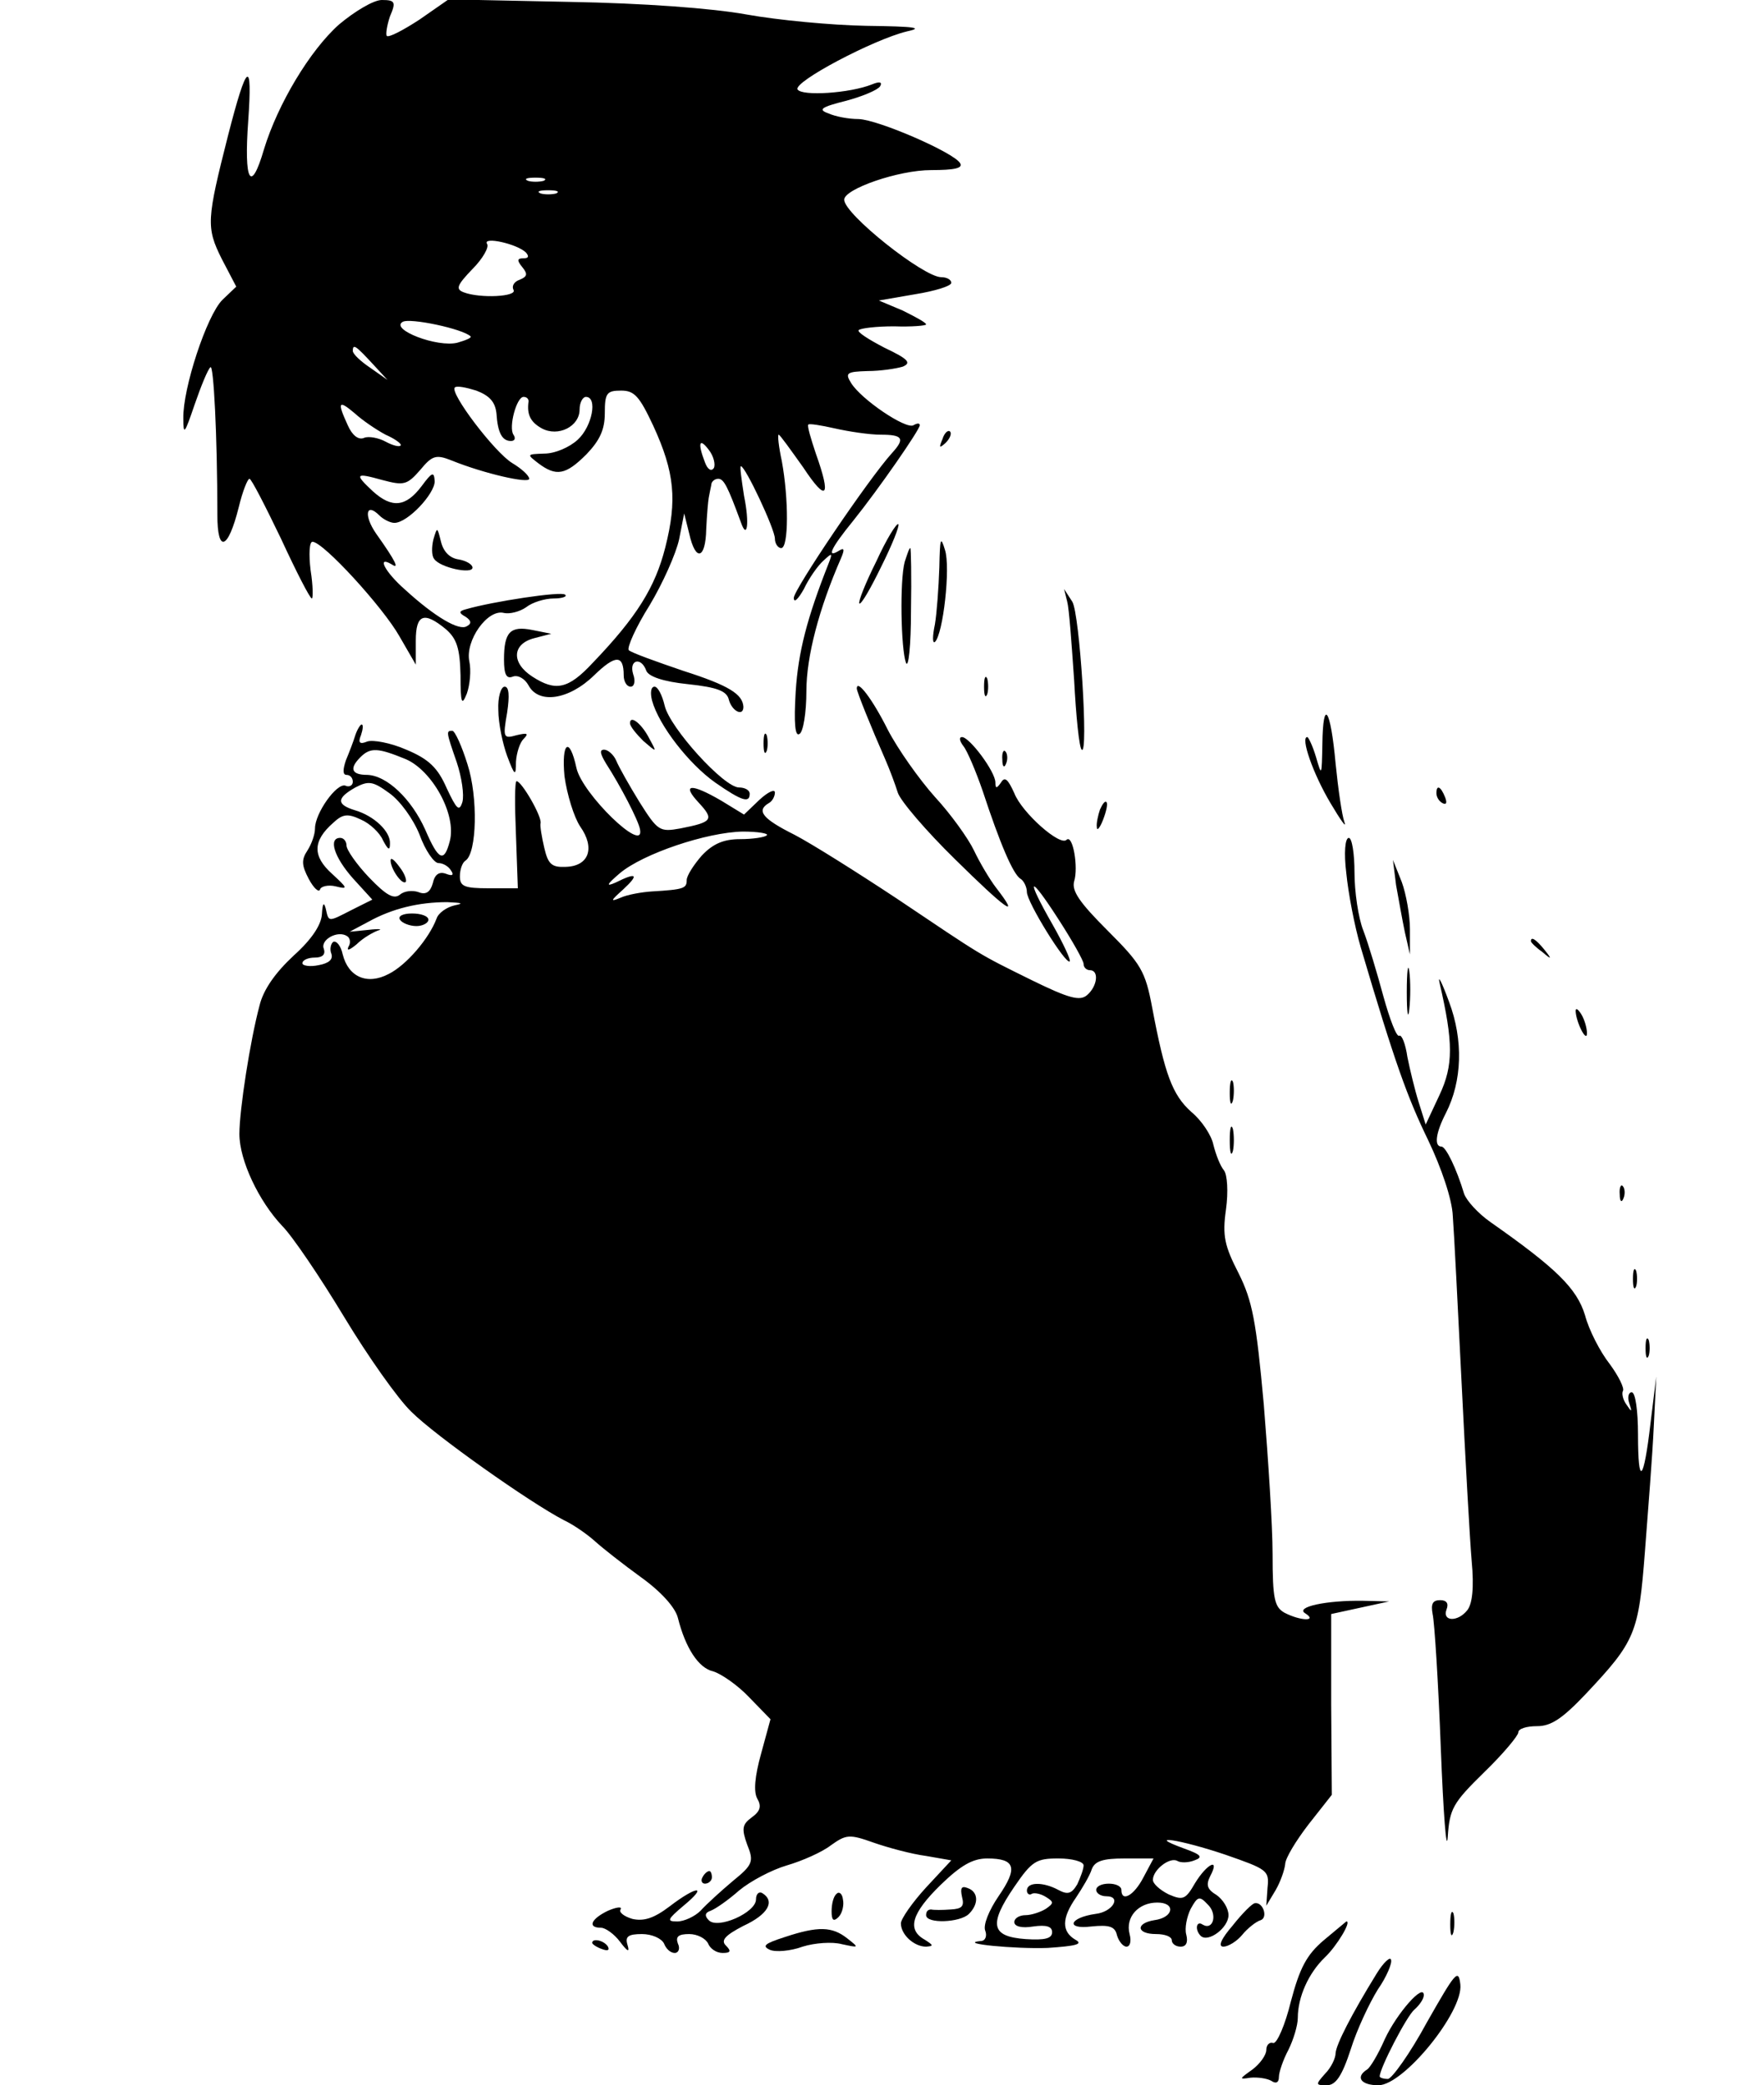 <?xml version="1.0" standalone="no"?>
<!DOCTYPE svg PUBLIC "-//W3C//DTD SVG 20010904//EN"
 "http://www.w3.org/TR/2001/REC-SVG-20010904/DTD/svg10.dtd">
<svg version="1.0" xmlns="http://www.w3.org/2000/svg"
 width="280pt" height="331pt" viewBox="0 0 280 331"
 preserveAspectRatio="xMidYMid meet">

<g transform="translate(0,331) scale(0.1,-0.1)"
fill="#000000" stroke="none">
<path d="M538 3271 c-46 -41 -97 -126 -119 -198 -21 -72 -32 -51 -25 45 7 100
-2 94 -32 -23 -34 -134 -35 -146 -10 -196 l23 -44 -22 -21 c-25 -25 -63 -141
-62 -188 0 -28 2 -25 18 22 10 29 21 56 25 59 5 6 11 -108 11 -234 0 -62 17
-56 34 12 6 25 14 45 17 45 3 0 25 -43 50 -95 24 -52 46 -95 49 -95 2 0 2 20
-2 45 -3 25 -2 45 3 45 17 0 112 -104 138 -150 l26 -45 0 38 c0 42 13 47 48
18 17 -15 22 -30 23 -73 0 -45 2 -49 10 -29 5 14 7 37 4 51 -7 33 29 84 55 77
9 -2 25 2 35 9 10 8 30 14 44 14 13 0 22 3 18 6 -5 6 -116 -11 -157 -23 -12
-3 -12 -6 -1 -12 9 -6 10 -11 2 -15 -12 -8 -51 15 -98 58 -32 28 -46 55 -21
40 12 -8 7 4 -25 49 -20 29 -16 50 5 29 7 -7 18 -12 24 -12 21 0 64 46 64 66
-1 16 -4 15 -21 -8 -25 -33 -47 -35 -77 -8 -30 28 -28 30 15 18 34 -9 39 -8
60 16 19 23 25 25 50 15 52 -21 123 -37 123 -29 0 5 -12 16 -27 25 -28 17
-100 112 -91 120 3 3 18 0 34 -5 21 -8 30 -18 32 -36 2 -31 9 -44 23 -44 6 0
8 4 4 10 -8 12 5 60 16 60 5 0 8 -3 8 -7 -3 -21 3 -33 21 -43 26 -14 60 3 60
30 0 11 5 20 10 20 19 0 10 -47 -13 -68 -13 -12 -36 -22 -53 -22 -28 -1 -28
-1 -10 -15 29 -22 44 -19 77 14 21 22 29 39 29 65 0 32 3 36 26 36 21 0 29 -9
51 -56 34 -74 38 -118 19 -193 -16 -63 -45 -110 -115 -183 -39 -42 -59 -46
-96 -22 -34 22 -32 52 3 61 l27 7 -30 6 c-35 7 -45 -3 -45 -47 0 -24 4 -31 14
-27 8 3 19 -3 25 -14 16 -30 64 -23 104 16 34 33 47 33 47 0 0 -10 5 -18 11
-18 6 0 8 9 4 20 -7 23 13 28 21 5 4 -9 27 -17 66 -21 47 -5 62 -11 65 -25 5
-18 23 -27 23 -11 -1 20 -23 34 -95 57 -44 15 -83 29 -87 33 -3 4 11 36 33 71
21 35 42 82 47 105 l8 41 8 -32 c10 -45 26 -41 27 7 1 22 3 45 4 50 1 6 3 15
4 20 0 6 6 10 11 10 9 0 15 -12 36 -69 10 -29 14 -2 5 42 -4 26 -7 47 -5 47 7
0 54 -100 54 -115 0 -8 5 -15 10 -15 12 0 12 78 1 138 -5 23 -7 42 -5 42 2 0
19 -24 39 -52 37 -56 45 -48 20 22 -8 24 -14 44 -12 46 1 2 20 -1 42 -6 22 -5
55 -10 73 -10 35 0 39 -6 18 -29 -38 -42 -156 -217 -156 -230 0 -9 7 -2 16 14
8 17 22 37 31 45 14 13 15 13 8 -5 -34 -86 -48 -140 -52 -203 -3 -50 -1 -72 6
-67 6 3 11 34 11 68 0 55 20 131 55 211 6 14 5 17 -3 12 -21 -13 -13 4 22 47
41 51 106 145 106 152 0 4 -5 3 -10 0 -12 -7 -83 41 -99 67 -10 16 -7 18 26
19 21 0 46 4 56 7 14 6 9 12 -29 30 -25 13 -44 25 -41 28 3 3 28 6 56 6 28 -1
51 1 51 3 0 3 -17 12 -37 22 l-38 16 58 10 c31 5 57 13 57 18 0 5 -7 9 -16 9
-28 0 -154 100 -154 123 0 17 86 47 138 47 37 0 51 3 46 11 -10 17 -130 69
-161 70 -16 0 -37 4 -48 9 -17 6 -12 10 28 20 26 7 50 17 54 23 4 7 -1 8 -13
3 -35 -14 -111 -19 -118 -8 -7 12 120 79 173 92 28 6 14 8 -64 9 -55 1 -140 9
-190 18 -55 10 -165 18 -281 20 l-192 4 -46 -32 c-26 -17 -49 -29 -52 -26 -2
2 0 16 5 31 10 23 8 26 -13 26 -13 0 -43 -18 -68 -39z m325 -248 c-7 -2 -19
-2 -25 0 -7 3 -2 5 12 5 14 0 19 -2 13 -5z m20 -20 c-7 -2 -19 -2 -25 0 -7 3
-2 5 12 5 14 0 19 -2 13 -5z m-48 -94 c5 -6 4 -9 -4 -9 -10 0 -11 -3 -2 -14 9
-11 8 -15 -4 -20 -9 -3 -13 -10 -10 -16 7 -11 -53 -14 -79 -4 -13 5 -11 11 14
37 16 16 27 35 23 40 -7 12 48 0 62 -14z m-88 -133 c2 -2 -7 -6 -21 -10 -32
-8 -107 21 -87 33 11 7 96 -11 108 -23z m-156 -43 l24 -26 -27 19 c-15 10 -28
22 -28 27 0 12 5 8 31 -20z m21 -113 c16 -7 26 -15 24 -17 -2 -3 -13 0 -24 6
-11 6 -27 9 -34 6 -9 -4 -19 4 -26 20 -17 37 -15 41 11 19 12 -11 34 -26 49
-34z m521 -53 c-4 -6 -10 -2 -14 9 -12 31 -9 40 6 20 8 -10 11 -24 8 -29z"/>
<path d="M1496 2613 c-6 -14 -5 -15 5 -6 7 7 10 15 7 18 -3 3 -9 -2 -12 -12z"/>
<path d="M1391 2419 c-17 -34 -29 -64 -27 -67 3 -2 18 24 35 59 17 34 29 64
27 67 -3 2 -19 -24 -35 -59z"/>
<path d="M688 2454 c-3 -12 -3 -26 1 -31 9 -14 61 -25 61 -14 0 5 -10 11 -22
13 -14 2 -24 12 -28 28 -6 24 -6 24 -12 4z"/>
<path d="M1491 2409 c-1 -31 -4 -72 -7 -90 -4 -19 -4 -31 0 -28 13 12 25 118
16 146 -7 23 -8 19 -9 -28z"/>
<path d="M1436 2418 c-8 -30 -6 -138 2 -160 4 -10 8 27 8 82 1 55 0 100 -1
100 -2 0 -5 -10 -9 -22z"/>
<path d="M1694 2355 c3 -11 7 -67 11 -125 3 -57 8 -107 12 -110 11 -11 -3 216
-15 235 l-13 20 5 -20z"/>
<path d="M1562 2220 c0 -14 2 -19 5 -12 2 6 2 18 0 25 -3 6 -5 1 -5 -13z"/>
<path d="M791 2183 c0 -21 7 -54 14 -73 12 -32 14 -33 14 -9 1 14 6 30 12 36
9 9 6 10 -11 6 -21 -6 -22 -4 -15 36 4 27 3 41 -4 41 -6 0 -11 -17 -10 -37z"/>
<path d="M1035 2198 c11 -40 59 -101 100 -130 43 -30 55 -33 55 -18 0 6 -8 10
-17 10 -24 0 -110 95 -118 130 -4 17 -11 30 -16 30 -6 0 -7 -10 -4 -22z"/>
<path d="M1360 2217 c0 -5 23 -62 45 -112 7 -16 16 -40 20 -53 4 -13 45 -61
91 -106 80 -79 106 -98 65 -45 -10 13 -26 40 -35 59 -9 19 -37 58 -62 85 -25
28 -59 76 -75 107 -24 48 -49 81 -49 65z"/>
<path d="M2099 2129 c-1 -51 -1 -52 -10 -21 -5 17 -12 32 -14 32 -11 0 9 -58
37 -105 16 -27 26 -41 22 -30 -4 11 -10 53 -14 93 -8 88 -20 105 -21 31z"/>
<path d="M1000 2162 c0 -5 10 -17 21 -28 22 -19 22 -19 10 3 -12 24 -31 39
-31 25z"/>
<path d="M564 2143 c-3 -10 -10 -28 -15 -40 -5 -15 -5 -23 1 -23 6 0 10 -5 10
-11 0 -6 -6 -9 -12 -6 -14 4 -48 -44 -48 -68 0 -9 -5 -24 -12 -35 -10 -15 -9
-24 2 -45 8 -15 16 -22 18 -17 1 5 13 8 25 5 20 -5 19 -3 -6 20 -31 28 -31 52
2 81 15 14 23 15 44 5 14 -6 30 -21 35 -33 8 -15 11 -17 11 -5 1 19 -25 44
-56 53 -29 9 -29 19 1 36 21 11 28 10 54 -9 17 -12 38 -41 48 -66 9 -25 23
-45 30 -45 7 0 16 -5 20 -12 5 -7 2 -9 -8 -5 -11 4 -18 -1 -21 -15 -4 -14 -11
-19 -23 -14 -9 3 -22 2 -29 -4 -10 -8 -22 -1 -49 27 -20 21 -36 44 -36 51 0 6
-4 12 -10 12 -19 0 -10 -30 20 -64 l31 -34 -32 -16 c-39 -20 -37 -20 -42 2 -3
11 -5 8 -6 -9 -1 -17 -16 -40 -45 -66 -29 -27 -48 -54 -54 -79 -15 -56 -32
-166 -32 -204 0 -42 31 -107 68 -146 16 -16 60 -81 98 -144 38 -63 86 -131
107 -151 38 -38 188 -144 242 -172 17 -8 39 -24 50 -34 11 -10 44 -36 73 -57
32 -23 54 -48 58 -64 12 -48 33 -80 56 -85 13 -4 39 -22 57 -41 l34 -35 -15
-55 c-10 -36 -12 -60 -6 -71 7 -12 5 -20 -9 -30 -15 -11 -16 -18 -7 -43 11
-27 9 -32 -23 -58 -19 -16 -42 -37 -51 -47 -9 -9 -26 -17 -37 -17 -17 0 -16 3
10 25 40 33 21 32 -22 -1 -25 -19 -41 -24 -59 -20 -14 4 -22 11 -19 15 3 5 -6
4 -20 -2 -27 -13 -33 -27 -11 -27 7 0 21 -10 30 -22 12 -16 16 -18 12 -5 -4
13 1 17 23 17 16 0 31 -7 35 -15 3 -8 10 -15 17 -15 6 0 9 7 5 15 -4 11 1 15
18 15 13 0 26 -7 30 -15 3 -8 13 -15 23 -15 13 0 14 3 5 12 -8 8 -1 16 28 31
39 18 51 39 30 52 -5 3 -10 -1 -10 -10 0 -21 -61 -48 -75 -33 -7 7 -6 12 3 15
8 3 28 17 45 32 18 15 52 33 76 40 24 7 56 21 70 32 24 17 29 18 68 4 23 -8
60 -18 83 -21 l40 -7 -40 -43 c-22 -24 -40 -50 -40 -57 0 -18 21 -37 40 -37
12 1 12 2 -2 11 -29 16 -21 42 25 87 32 31 51 42 74 42 45 0 49 -15 18 -60
-15 -22 -25 -46 -21 -55 3 -8 0 -16 -7 -16 -40 -4 56 -13 106 -11 45 3 57 6
44 13 -22 13 -22 34 1 67 10 15 22 35 25 45 5 13 18 17 52 17 l46 0 -16 -30
c-15 -29 -35 -40 -35 -20 0 6 -9 10 -20 10 -11 0 -20 -4 -20 -10 0 -5 7 -10
16 -10 25 0 10 -25 -17 -28 -42 -6 -48 -25 -7 -20 29 3 38 0 41 -14 3 -10 10
-18 15 -18 6 0 8 9 5 20 -7 27 14 50 44 50 30 0 26 -24 -5 -28 -30 -5 -28 -22
3 -22 14 0 25 -4 25 -10 0 -5 6 -10 14 -10 9 0 12 7 9 19 -3 10 1 29 7 41 11
20 14 21 27 7 16 -15 9 -42 -8 -32 -10 7 -13 -8 -3 -18 12 -11 44 13 44 33 0
11 -9 25 -19 32 -15 9 -17 16 -10 30 16 30 -5 20 -24 -11 -15 -26 -19 -28 -42
-18 -14 7 -25 17 -25 23 0 16 27 37 39 30 5 -3 17 -3 27 1 14 5 11 9 -17 19
-63 23 -5 14 66 -10 66 -23 70 -25 67 -52 l-2 -29 15 25 c8 14 14 32 15 41 0
9 17 37 37 63 l37 47 -1 144 0 143 46 10 46 10 -41 1 c-59 1 -109 -10 -92 -20
20 -13 -8 -12 -33 1 -16 9 -19 22 -19 93 0 45 -7 152 -14 238 -12 132 -18 164
-40 208 -22 43 -26 59 -20 101 4 29 2 55 -3 62 -6 7 -13 25 -17 41 -3 15 -19
39 -35 52 -30 27 -42 59 -62 165 -11 59 -18 70 -71 123 -45 45 -57 63 -53 78
7 22 -2 75 -12 66 -10 -11 -71 43 -83 74 -10 22 -15 27 -21 17 -7 -10 -9 -10
-9 0 0 17 -41 72 -53 72 -5 0 -4 -6 2 -14 6 -7 20 -40 31 -72 27 -82 48 -132
60 -139 5 -3 10 -13 10 -21 0 -16 62 -116 68 -110 2 2 -10 28 -27 58 -44 77
-38 82 9 9 22 -34 40 -66 40 -71 0 -6 5 -10 10 -10 15 0 12 -26 -5 -40 -11 -9
-28 -5 -87 24 -87 43 -75 36 -215 130 -62 41 -135 87 -162 101 -50 25 -61 38
-41 50 6 3 10 11 10 17 0 6 -11 1 -25 -12 l-24 -23 -36 22 c-48 28 -64 27 -36
-3 25 -27 22 -31 -29 -41 -33 -6 -36 -4 -65 42 -16 26 -33 56 -37 66 -4 9 -13
17 -19 17 -8 0 -6 -7 3 -22 22 -34 52 -91 54 -105 7 -39 -92 57 -101 98 -11
51 -24 41 -19 -13 4 -29 15 -65 25 -80 24 -34 14 -63 -23 -64 -22 -1 -28 4
-34 30 -4 17 -7 35 -6 39 3 10 -30 67 -38 67 -3 0 -3 -38 -1 -85 l3 -85 -46 0
c-39 0 -46 3 -46 19 0 11 4 22 9 25 18 12 20 101 3 153 -9 29 -20 53 -24 53
-10 0 -10 -1 7 -50 8 -24 12 -52 9 -63 -5 -16 -9 -12 -25 22 -14 32 -28 46
-64 61 -25 11 -53 16 -62 13 -12 -5 -15 -2 -10 10 3 9 4 17 1 17 -2 0 -7 -8
-10 -17z m80 -38 c42 -18 81 -88 70 -130 -9 -35 -18 -31 -39 18 -22 49 -61 86
-92 87 -25 0 -29 10 -11 28 16 16 28 15 72 -3z m573 -121 c-3 -3 -22 -6 -42
-6 -26 0 -43 -7 -61 -26 -13 -15 -24 -32 -24 -39 0 -13 -4 -15 -55 -18 -16 -1
-39 -5 -50 -10 -17 -7 -16 -5 4 13 26 24 22 28 -12 11 -16 -7 -14 -3 7 15 37
31 138 65 195 66 24 0 42 -3 38 -6z m-495 -111 c-13 -3 -26 -12 -29 -21 -12
-32 -48 -74 -76 -88 -34 -18 -64 -5 -73 31 -3 14 -10 22 -15 20 -4 -3 -6 -12
-3 -19 3 -9 -4 -15 -20 -18 -14 -3 -26 -1 -26 3 0 5 9 9 20 9 12 0 17 5 14 14
-6 14 22 30 37 20 5 -3 6 -11 2 -17 -3 -7 2 -5 13 4 10 10 26 19 34 22 8 2 2
3 -15 1 l-30 -3 30 16 c38 21 80 31 125 31 23 -1 27 -2 12 -5z m998 -1524 c0
-6 -5 -19 -10 -30 -9 -15 -15 -17 -30 -9 -24 13 -50 13 -50 -1 0 -5 4 -8 8 -5
4 2 14 0 22 -5 13 -8 13 -10 0 -19 -8 -5 -23 -10 -32 -10 -10 0 -18 -5 -18
-11 0 -7 12 -10 30 -7 21 3 30 0 30 -9 0 -10 -11 -13 -42 -11 -55 4 -59 23
-18 83 28 41 35 45 70 45 22 0 40 -5 40 -11z"/>
<path d="M635 1850 c3 -5 15 -10 26 -10 10 0 19 5 19 10 0 6 -12 10 -26 10
-14 0 -23 -4 -19 -10z"/>
<path d="M1212 2130 c0 -14 2 -19 5 -12 2 6 2 18 0 25 -3 6 -5 1 -5 -13z"/>
<path d="M1591 2104 c0 -11 3 -14 6 -6 3 7 2 16 -1 19 -3 4 -6 -2 -5 -13z"/>
<path d="M2280 2051 c0 -6 4 -13 10 -16 6 -3 7 1 4 9 -7 18 -14 21 -14 7z"/>
<path d="M1746 2025 c-3 -9 -6 -22 -5 -28 0 -7 5 -1 10 12 5 13 8 26 5 28 -2
2 -6 -3 -10 -12z"/>
<path d="M2137 1924 c3 -31 13 -84 23 -118 54 -183 74 -238 107 -306 21 -44
38 -94 39 -120 2 -25 8 -144 14 -265 6 -121 13 -248 16 -283 4 -42 1 -68 -7
-78 -15 -19 -40 -18 -33 1 4 10 0 15 -10 15 -12 0 -15 -6 -12 -22 3 -13 9
-108 13 -213 4 -104 9 -168 11 -141 3 45 8 54 58 103 30 29 54 58 54 63 0 6
13 10 30 10 22 0 40 12 77 51 79 84 84 96 94 226 5 65 12 154 14 198 l4 80 -9
-73 c-11 -95 -20 -103 -20 -19 0 37 -4 67 -10 67 -5 0 -7 -8 -4 -17 5 -15 4
-15 -4 -3 -6 8 -8 18 -6 22 3 4 -7 24 -21 43 -15 19 -33 54 -39 77 -13 43 -46
75 -150 148 -20 14 -38 34 -42 45 -12 40 -29 75 -36 75 -12 0 -9 22 7 53 26
51 28 116 5 177 -11 30 -18 44 -15 30 22 -95 22 -131 0 -178 l-22 -47 -11 35
c-6 19 -14 52 -18 72 -3 21 -9 36 -13 34 -4 -3 -15 26 -25 62 -10 37 -24 84
-32 105 -8 20 -14 62 -14 92 0 30 -4 55 -9 55 -6 0 -8 -24 -4 -56z"/>
<path d="M620 1944 c0 -13 18 -39 24 -34 2 3 -2 14 -10 24 -8 11 -14 16 -14
10z"/>
<path d="M2216 1905 c4 -22 10 -56 14 -75 l8 -35 0 40 c0 22 -6 56 -13 75
l-14 35 5 -40z"/>
<path d="M2430 1816 c0 -2 8 -10 18 -17 15 -13 16 -12 3 4 -13 16 -21 21 -21
13z"/>
<path d="M2233 1735 c0 -33 2 -45 4 -27 2 18 2 45 0 60 -2 15 -4 0 -4 -33z"/>
<path d="M2501 1705 c1 -19 18 -51 18 -35 0 8 -4 22 -9 30 -5 8 -9 11 -9 5z"/>
<path d="M1952 1575 c0 -16 2 -22 5 -12 2 9 2 23 0 30 -3 6 -5 -1 -5 -18z"/>
<path d="M1952 1500 c0 -19 2 -27 5 -17 2 9 2 25 0 35 -3 9 -5 1 -5 -18z"/>
<path d="M2571 1414 c0 -11 3 -14 6 -6 3 7 2 16 -1 19 -3 4 -6 -2 -5 -13z"/>
<path d="M2592 1280 c0 -14 2 -19 5 -12 2 6 2 18 0 25 -3 6 -5 1 -5 -13z"/>
<path d="M2612 1170 c0 -14 2 -19 5 -12 2 6 2 18 0 25 -3 6 -5 1 -5 -13z"/>
<path d="M1115 330 c-3 -5 -1 -10 4 -10 6 0 11 5 11 10 0 6 -2 10 -4 10 -3 0
-8 -4 -11 -10z"/>
<path d="M1527 299 c4 -15 0 -19 -18 -20 -13 -1 -27 -1 -31 0 -5 0 -8 -3 -8
-9 0 -14 54 -12 68 2 16 16 15 35 -2 41 -10 4 -12 0 -9 -14z"/>
<path d="M1328 304 c-5 -4 -8 -16 -8 -28 0 -14 3 -17 11 -9 6 6 9 19 7 28 -1
9 -6 13 -10 9z"/>
<path d="M1957 254 c-19 -22 -24 -34 -15 -34 7 0 21 8 30 19 8 10 22 21 29 23
12 4 4 29 -9 27 -4 0 -20 -16 -35 -35z"/>
<path d="M2302 255 c0 -16 2 -22 5 -12 2 9 2 23 0 30 -3 6 -5 -1 -5 -18z"/>
<path d="M2101 230 c-27 -23 -38 -44 -52 -97 -9 -37 -22 -67 -28 -66 -6 2 -11
-3 -11 -11 0 -8 -10 -22 -22 -31 -21 -15 -22 -16 -3 -13 11 1 26 -1 33 -5 7
-5 12 -3 12 6 0 8 7 28 15 43 8 16 15 39 15 51 0 33 17 71 43 96 19 18 43 58
34 57 -1 -1 -17 -14 -36 -30z"/>
<path d="M1245 235 c-31 -10 -36 -14 -23 -20 9 -4 33 -2 52 5 19 6 47 8 62 4
28 -6 28 -6 9 9 -24 19 -46 20 -100 2z"/>
<path d="M940 226 c0 -2 7 -7 16 -10 8 -3 12 -2 9 4 -6 10 -25 14 -25 6z"/>
<path d="M2185 177 c-40 -65 -64 -112 -65 -126 0 -8 -7 -23 -17 -33 -15 -17
-15 -18 3 -18 14 0 24 14 38 57 10 32 30 74 43 95 14 20 23 42 21 47 -1 6 -12
-4 -23 -22z"/>
<path d="M2265 100 c-27 -50 -56 -90 -62 -90 -7 0 -13 2 -13 4 0 13 43 96 55
106 8 7 15 17 15 23 0 20 -43 -29 -62 -70 -10 -23 -23 -45 -28 -48 -19 -12
-10 -25 18 -25 40 0 135 117 130 160 -3 26 -8 19 -53 -60z"/>
</g>
</svg>
